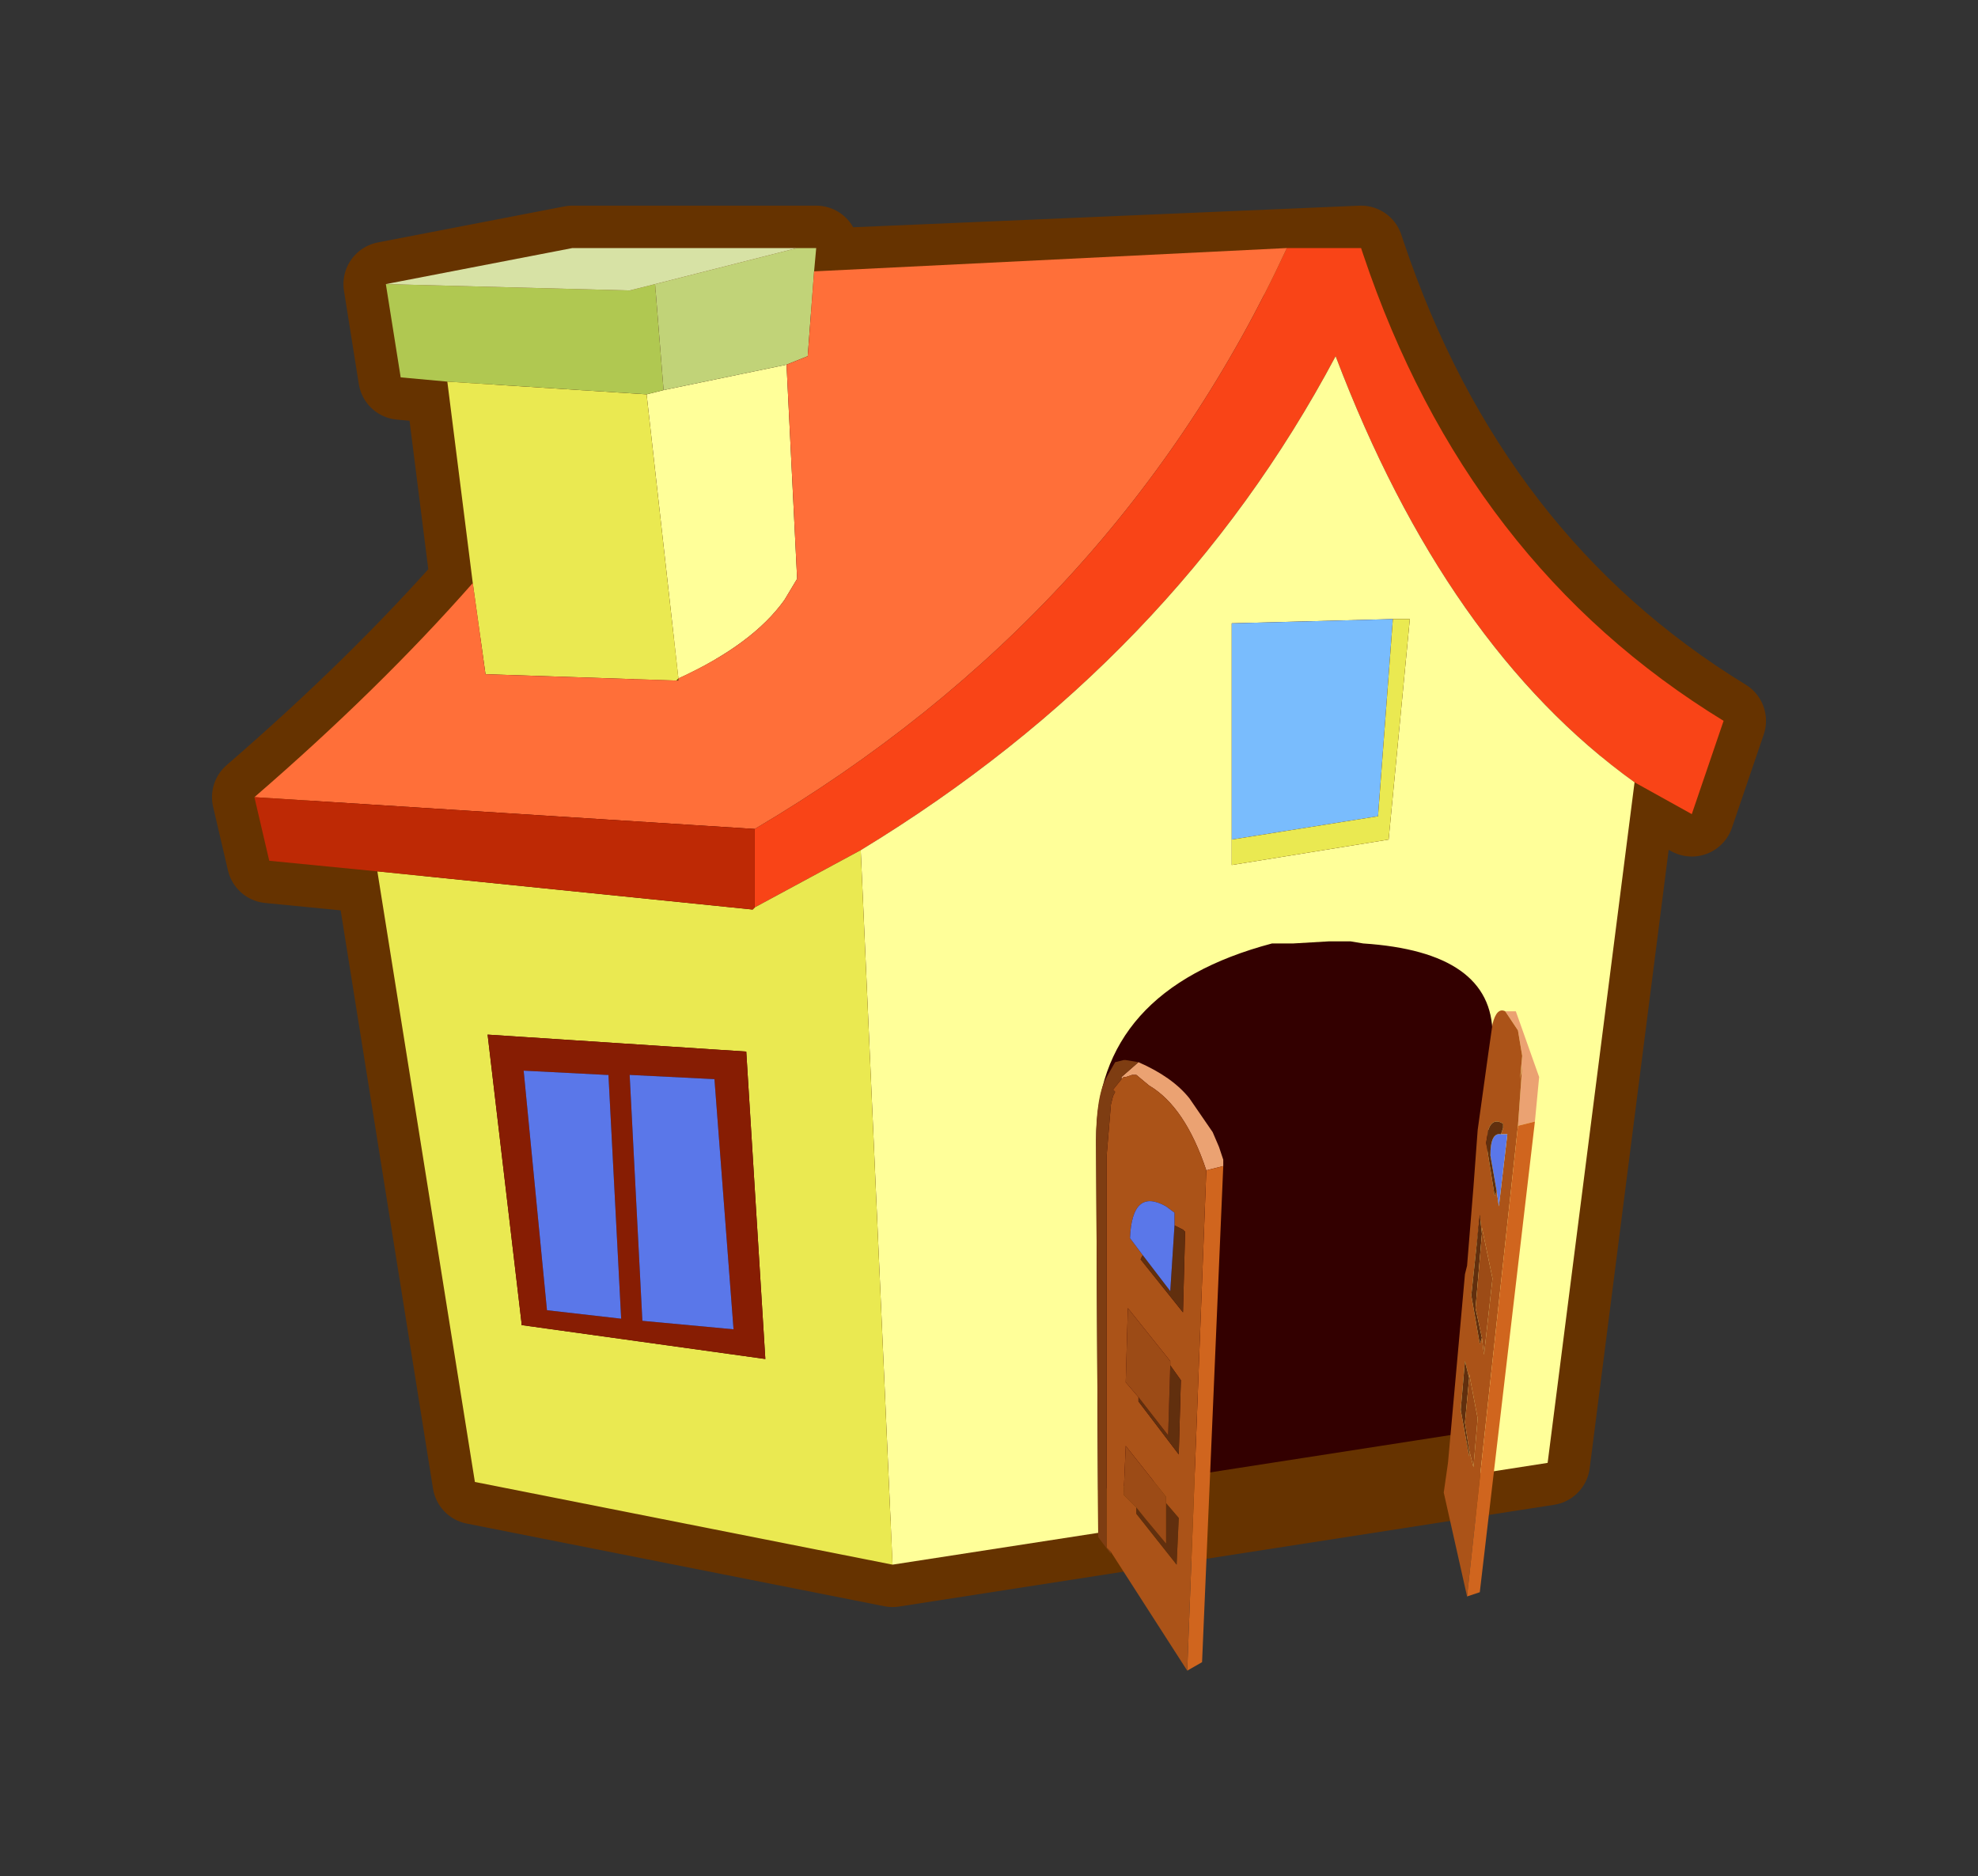 <?xml version="1.0" encoding="UTF-8" standalone="no"?>
<svg xmlns:xlink="http://www.w3.org/1999/xlink" height="44.25px" width="46.65px" xmlns="http://www.w3.org/2000/svg">
  <rect width="100%" height="100%" fill="#333333" stroke="none"/>
  <g transform="matrix(1.0, 0.0, 0.0, 1.0, 6.0, 5.85)">
    <use data-characterId="109" height="34.55" transform="matrix(1.0, 0.0, 0.0, 1.0, -1.0, -1.0)" width="36.65" xlink:href="#shape0"/>
  </g>
  <defs>
    <g id="shape0" transform="matrix(1.0, 0.0, 0.0, 1.0, 1.0, 1.0)">
      <path d="M26.15 0.15 Q28.6 7.45 34.65 11.15 L33.9 13.35 32.55 12.6 30.5 28.65 15.05 31.05 5.2 29.1 2.9 14.7 0.35 14.45 0.0 12.95 Q2.95 10.4 5.15 7.9 L4.55 3.15 3.45 3.05 3.1 0.85 7.5 0.0 13.25 0.0 13.2 0.55 26.1 0.0 26.15 0.15 M10.0 10.15 L9.95 10.2 10.0 10.2 10.0 10.15" fill="#330000" fill-rule="evenodd" stroke="none"/>
      <path d="M26.15 0.15 Q28.6 7.45 34.65 11.15 L33.9 13.35 32.55 12.6 30.5 28.65 15.05 31.05 5.2 29.1 2.9 14.7 0.35 14.45 0.0 12.95 Q2.95 10.4 5.15 7.9 L4.55 3.15 3.45 3.05 3.1 0.85 7.5 0.0 13.25 0.0 13.2 0.55 26.1 0.0 26.15 0.15 M10.0 10.15 L9.95 10.2 10.0 10.2 10.0 10.15 Z" fill="none" stroke="#663300" stroke-linecap="round" stroke-linejoin="round" stroke-width="2.0"/>
      <path d="M24.35 0.0 L26.1 0.0 26.15 0.15 Q28.6 7.45 34.65 11.15 L33.9 13.35 32.55 12.6 Q28.1 9.4 25.5 2.55 21.7 9.7 14.3 14.2 L11.8 15.55 11.8 13.7 Q20.35 8.65 24.35 0.0" fill="#f94417" fill-rule="evenodd" stroke="none"/>
      <path d="M14.3 14.2 Q21.7 9.7 25.5 2.55 28.1 9.4 32.55 12.6 L30.5 28.65 28.25 29.0 28.3 28.25 28.75 23.85 28.8 23.65 29.05 21.8 29.2 18.55 Q29.2 16.6 26.15 16.4 L25.85 16.35 25.65 16.35 25.35 16.35 24.5 16.4 24.0 16.4 Q19.85 17.5 19.85 21.05 L19.9 30.3 15.05 31.05 14.3 14.2 M26.85 8.75 L23.05 8.85 23.05 13.95 23.05 14.55 26.75 13.95 27.25 8.75 26.85 8.75 M9.65 3.35 L12.55 2.75 12.8 7.8 12.5 8.3 Q11.75 9.35 10.0 10.15 L9.25 3.45 9.65 3.35" fill="#ffff99" fill-rule="evenodd" stroke="none"/>
      <path d="M23.05 13.95 L23.05 8.85 26.85 8.75 26.5 13.4 23.05 13.95" fill="#79bcfd" fill-rule="evenodd" stroke="none"/>
      <path d="M11.8 15.55 L14.3 14.2 15.05 31.05 5.2 29.1 2.9 14.7 11.75 15.6 11.8 15.55 M5.15 7.9 L4.55 3.15 9.25 3.45 10.0 10.15 9.95 10.2 5.45 10.05 5.15 7.9 M26.85 8.75 L27.25 8.75 26.75 13.95 23.05 14.55 23.05 13.95 26.5 13.4 26.85 8.75 M6.3 25.35 L6.3 25.4 12.05 26.2 11.6 18.95 5.5 18.55 6.3 25.35" fill="#eae951" fill-rule="evenodd" stroke="none"/>
      <path d="M4.55 3.15 L3.45 3.05 3.1 0.85 8.85 1.0 9.45 0.85 9.65 3.35 9.25 3.45 4.55 3.15" fill="#b0c851" fill-rule="evenodd" stroke="none"/>
      <path d="M12.8 0.0 L13.25 0.0 13.2 0.55 13.05 2.55 12.55 2.75 9.65 3.35 9.45 0.85 12.8 0.0" fill="#c1d378" fill-rule="evenodd" stroke="none"/>
      <path d="M3.1 0.85 L7.5 0.0 12.8 0.0 9.45 0.85 8.85 1.0 3.1 0.85" fill="#d7e2a5" fill-rule="evenodd" stroke="none"/>
      <path d="M24.35 0.0 Q20.35 8.65 11.8 13.7 L0.0 12.95 Q2.95 10.4 5.15 7.9 L5.45 10.05 9.95 10.2 10.0 10.2 10.0 10.15 Q11.75 9.35 12.5 8.3 L12.8 7.8 12.55 2.75 13.05 2.55 13.2 0.55 24.35 0.0" fill="#ff6f39" fill-rule="evenodd" stroke="none"/>
      <path d="M11.8 13.7 L11.8 15.55 11.75 15.6 2.9 14.7 0.35 14.45 0.0 12.95 11.8 13.7" fill="#be2905" fill-rule="evenodd" stroke="none"/>
      <path d="M8.35 19.5 L8.3 19.5 6.35 19.4 6.9 25.05 8.65 25.25 8.35 19.5 M6.3 25.35 L5.5 18.55 11.6 18.95 12.05 26.2 6.3 25.4 6.3 25.35 M11.3 25.5 L10.85 19.6 8.85 19.5 9.15 25.3 11.3 25.5" fill="#871d03" fill-rule="evenodd" stroke="none"/>
      <path d="M8.35 19.5 L8.65 25.25 6.9 25.05 6.35 19.4 8.3 19.5 8.35 19.5 M11.3 25.5 L9.15 25.3 8.85 19.5 10.85 19.6 11.3 25.5" fill="#5a77e9" fill-rule="evenodd" stroke="none"/>
      <path d="M22.45 21.75 Q21.95 20.25 21.1 19.75 L20.8 19.5 20.7 19.5 20.55 19.55 20.5 19.55 20.45 19.6 20.45 19.55 20.85 19.2 Q21.65 19.55 22.05 20.05 L22.6 20.85 22.75 21.2 22.85 21.5 22.85 21.65 22.45 21.75" fill="#eba272" fill-rule="evenodd" stroke="none"/>
      <path d="M22.45 21.75 L22.85 21.65 22.35 33.35 22.0 33.55 22.45 21.75" fill="#d0651e" fill-rule="evenodd" stroke="none"/>
      <path d="M20.45 19.6 L20.5 19.55 20.55 19.55 20.7 19.5 20.8 19.5 21.1 19.75 Q21.95 20.25 22.45 21.75 L22.0 33.55 20.2 30.75 20.1 30.65 20.1 21.4 20.2 20.2 20.25 20.0 20.3 19.9 20.25 19.85 20.45 19.6 M20.85 27.1 L20.85 27.2 21.8 28.45 21.85 26.7 21.6 26.35 21.6 26.25 20.6 25.0 20.55 26.75 20.85 27.1 M20.95 23.75 L20.9 23.85 21.9 25.1 21.95 23.2 21.9 23.15 21.7 23.05 21.7 22.75 21.5 22.6 Q20.7 22.15 20.65 23.35 L20.95 23.75 M21.5 29.6 L21.5 29.45 20.55 28.25 20.5 29.4 20.8 29.7 20.8 29.85 21.75 31.05 21.8 29.95 21.5 29.6" fill="#ab5318" fill-rule="evenodd" stroke="none"/>
      <path d="M20.85 19.2 L20.45 19.55 20.45 19.6 20.25 19.85 20.3 19.9 20.25 20.0 20.2 20.2 20.1 21.4 20.1 30.65 20.2 30.75 20.2 30.8 19.9 30.4 19.85 21.05 Q19.85 20.0 20.1 19.55 L20.3 19.2 20.5 19.15 20.55 19.15 20.85 19.2" fill="#7e3d12" fill-rule="evenodd" stroke="none"/>
      <path d="M21.6 26.35 L21.85 26.7 21.8 28.45 20.85 27.2 20.85 27.1 21.55 28.0 21.6 26.35 M21.7 23.05 L21.9 23.15 21.95 23.2 21.9 25.1 20.9 23.85 20.95 23.75 21.6 24.6 21.7 23.05 M20.8 29.7 L21.0 29.95 21.25 30.25 21.5 30.55 21.5 29.6 21.8 29.95 21.75 31.05 20.8 29.85 20.8 29.7" fill="#612f0e" fill-rule="evenodd" stroke="none"/>
      <path d="M20.85 27.1 L20.55 26.75 20.6 25.0 21.6 26.25 21.6 26.35 21.55 28.0 20.85 27.1 M20.8 29.7 L20.5 29.4 20.55 28.25 21.5 29.45 21.5 29.6 21.5 30.55 21.25 30.25 21.0 29.95 20.8 29.7" fill="#9c4b16" fill-rule="evenodd" stroke="none"/>
      <path d="M21.7 23.05 L21.6 24.6 20.95 23.75 20.65 23.35 Q20.7 22.15 21.5 22.6 L21.7 22.75 21.7 23.05" fill="#5a77e9" fill-rule="evenodd" stroke="none"/>
      <path d="M29.8 20.7 L29.9 19.3 29.85 19.6 29.9 19.05 29.8 18.45 29.5 18.0 29.75 18.0 30.3 19.55 30.2 20.6 29.8 20.7" fill="#eba272" fill-rule="evenodd" stroke="none"/>
      <path d="M28.6 31.8 L28.05 29.35 28.15 28.65 28.55 24.2 28.6 24.0 28.75 22.15 28.85 20.8 29.1 19.0 29.2 18.3 Q29.3 17.9 29.5 18.0 L29.8 18.45 29.9 19.05 29.85 19.6 29.9 19.3 29.8 20.7 28.6 31.8 M29.4 20.9 L29.45 20.75 29.45 20.65 Q29.2 20.5 29.1 20.8 L29.05 21.1 29.25 22.35 29.3 22.25 29.35 22.6 29.55 20.9 29.4 20.9 M28.95 23.25 L28.9 22.8 28.7 24.7 28.9 25.85 28.95 25.7 29.0 26.1 29.2 24.3 28.95 23.1 28.95 23.25 M28.65 28.35 L28.75 28.75 28.85 27.6 28.65 26.55 28.65 26.65 28.55 26.25 28.45 27.4 28.65 28.5 28.65 28.35" fill="#ab5318" fill-rule="evenodd" stroke="none"/>
      <path d="M29.3 22.25 L29.15 21.4 Q29.15 20.85 29.4 20.9 L29.55 20.9 29.35 22.6 29.3 22.25" fill="#5a77e9" fill-rule="evenodd" stroke="none"/>
      <path d="M29.3 22.25 L29.25 22.35 29.05 21.1 29.1 20.8 Q29.2 20.5 29.45 20.65 L29.45 20.75 29.4 20.9 Q29.15 20.85 29.15 21.4 L29.3 22.25 M28.95 25.7 L28.9 25.85 28.7 24.7 28.9 22.8 28.95 23.25 28.8 25.0 28.95 25.7 M28.65 26.65 L28.55 27.7 28.65 28.35 28.65 28.5 28.45 27.4 28.55 26.25 28.65 26.65" fill="#612f0e" fill-rule="evenodd" stroke="none"/>
      <path d="M28.6 31.8 L29.8 20.7 30.2 20.6 28.9 31.7 28.6 31.8" fill="#d0651e" fill-rule="evenodd" stroke="none"/>
      <path d="M28.95 25.7 L28.8 25.0 28.95 23.25 28.95 23.1 29.2 24.3 29.0 26.1 28.95 25.7 M28.65 26.65 L28.65 26.55 28.85 27.6 28.75 28.75 28.65 28.35 28.55 27.7 28.65 26.65" fill="#9c4b16" fill-rule="evenodd" stroke="none"/>
    </g>
  </defs>
</svg>
